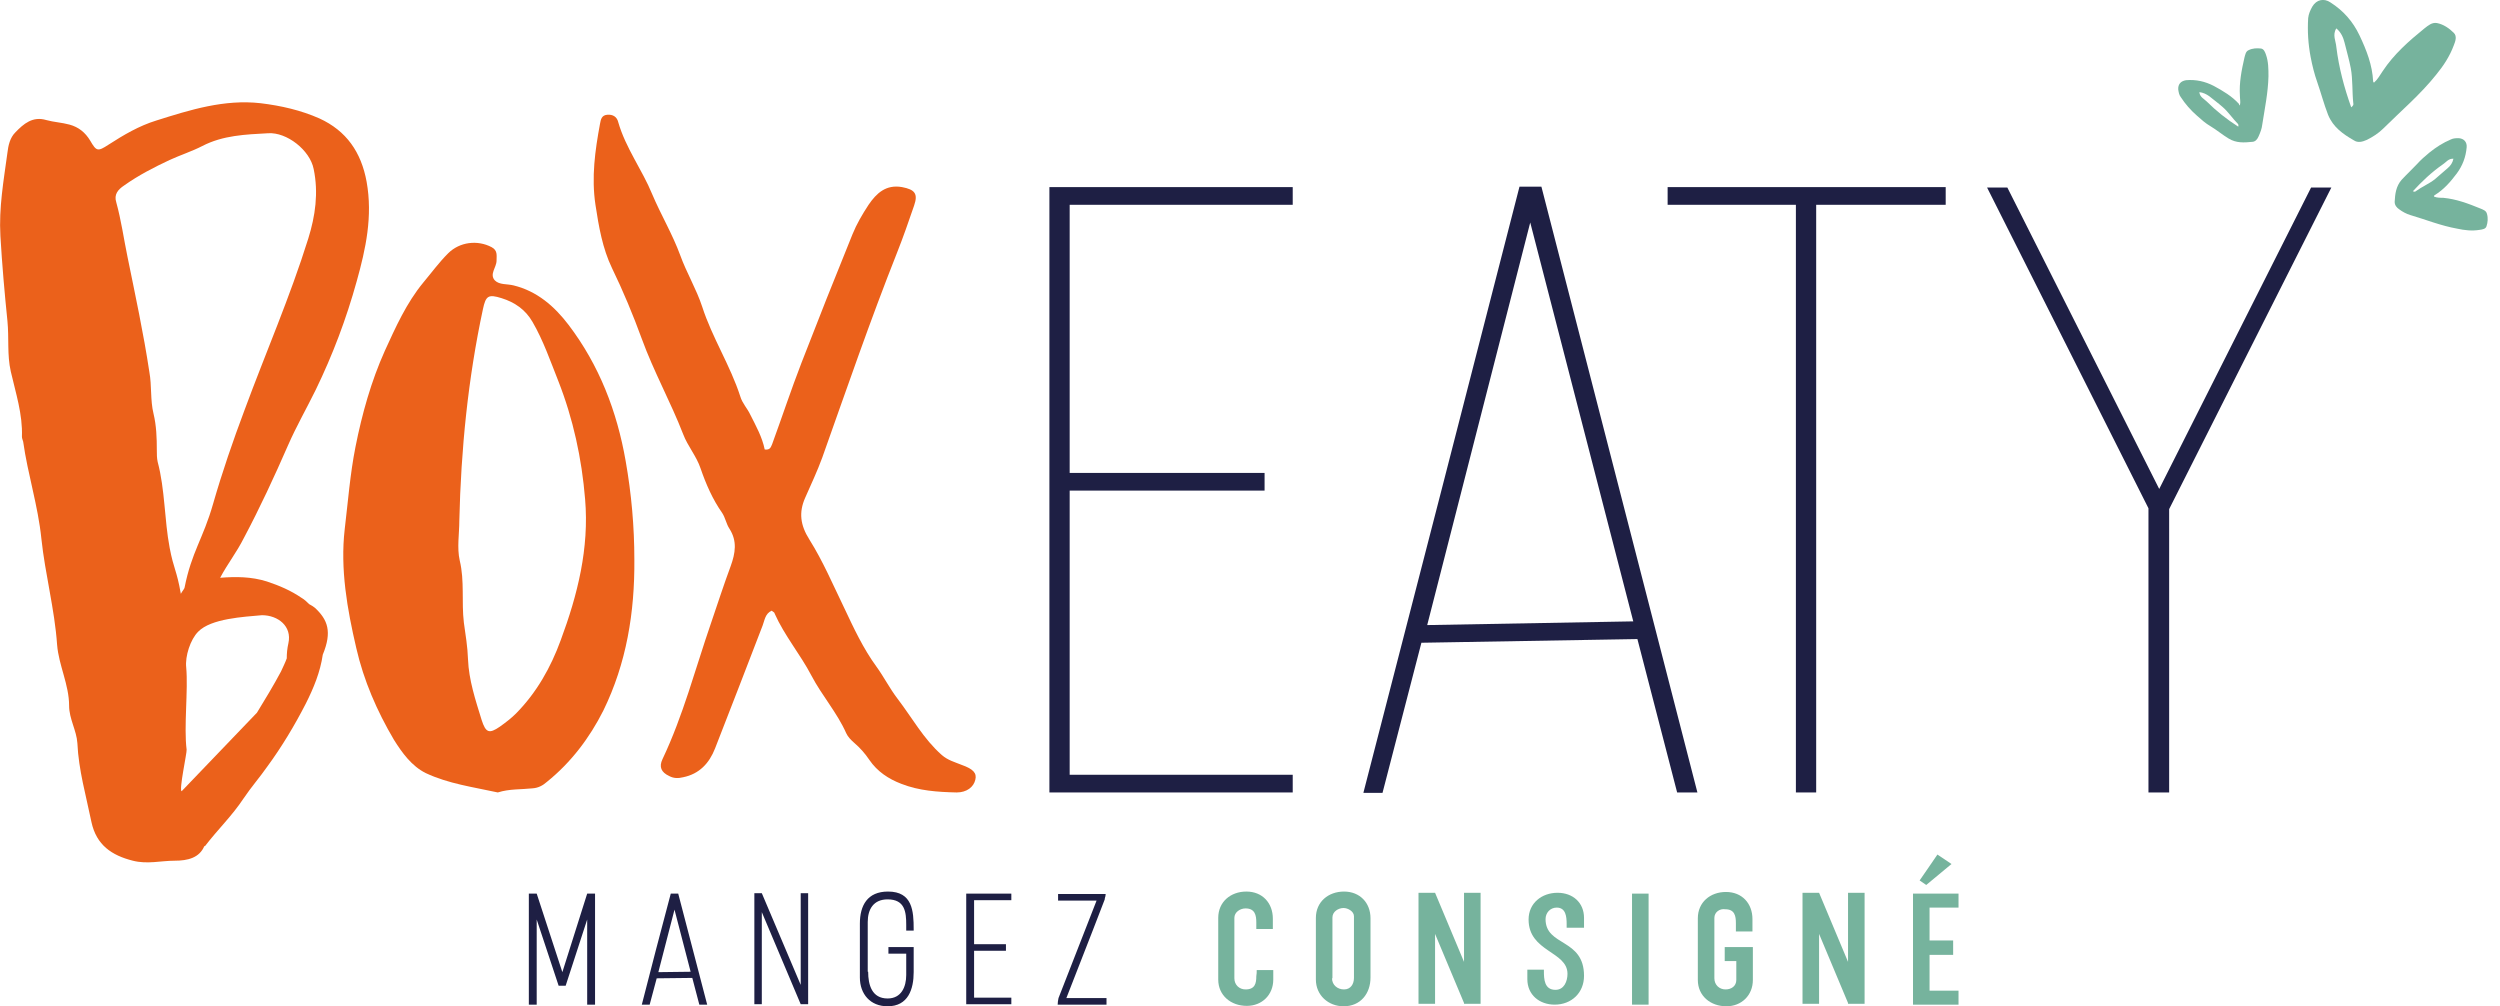 <svg width="159" height="64" viewBox="0 0 159 64" fill="none" xmlns="http://www.w3.org/2000/svg">
<g clip-path="url(#clip0)">
<path d="M33.66 56.834H34.134L35.766 61.829L37.345 56.834H37.845V63.895H37.345V58.481L35.976 62.692H35.529L34.134 58.481V63.895H33.634V56.834H33.66Z" fill="#1E1F44"/>
<path d="M40.819 63.895C41.424 61.541 42.029 59.188 42.661 56.834H43.135L44.977 63.895H44.477L44.03 62.195L41.766 62.221L41.319 63.895H40.819ZM43.924 61.803L42.898 57.854L41.871 61.829L43.924 61.803Z" fill="#1E1F44"/>
<path d="M48.451 58.011V63.869H47.977V56.807H48.451L50.925 62.64V56.807H51.398V63.869H50.925L48.451 58.011Z" fill="#1E1F44"/>
<path d="M55.215 61.803C55.215 62.64 55.452 63.503 56.452 63.503C57.32 63.503 57.636 62.771 57.636 62.012V60.652H56.504V60.234H58.11V61.829C58.11 62.901 57.767 64 56.452 64C55.346 64 54.688 63.215 54.688 62.169V58.743C54.688 57.592 55.162 56.703 56.478 56.703C58.031 56.703 58.11 57.932 58.11 59.109V59.188H57.636C57.636 59.057 57.636 58.952 57.636 58.821C57.636 58.011 57.557 57.2 56.452 57.2C55.557 57.2 55.188 57.828 55.188 58.638V61.803H55.215Z" fill="#1E1F44"/>
<path d="M61.452 56.834H64.321V57.252H61.952V60.051H63.978V60.469H61.952V63.451H64.321V63.869H61.452V56.834Z" fill="#1E1F44"/>
<path d="M70.374 63.895H67.268C67.268 63.765 67.294 63.608 67.321 63.477L69.742 57.278H67.294V56.86H70.321C70.321 56.965 70.295 57.043 70.268 57.121C70.268 57.174 70.268 57.2 70.242 57.252C70.005 57.854 69.742 58.534 69.505 59.161C68.953 60.6 68.374 62.038 67.821 63.477H70.374V63.895Z" fill="#1E1F44"/>
<path d="M79.927 61.698H80.98V62.3C80.98 63.268 80.269 63.974 79.295 63.974C78.295 63.974 77.48 63.32 77.48 62.3V58.377C77.48 57.357 78.269 56.703 79.269 56.703C80.295 56.703 80.953 57.435 80.953 58.429V59.083H79.901C79.901 58.952 79.901 58.795 79.901 58.664C79.901 58.22 79.822 57.775 79.216 57.775C78.874 57.775 78.506 58.011 78.506 58.377V62.221C78.506 62.64 78.822 62.928 79.216 62.928C79.822 62.928 79.901 62.535 79.901 62.091C79.927 61.96 79.927 61.829 79.927 61.698Z" fill="#76B39D"/>
<path d="M87.164 58.403V62.169C87.164 63.189 86.533 64 85.454 64C84.48 64 83.69 63.294 83.69 62.3V58.377C83.69 57.357 84.48 56.703 85.48 56.703C86.48 56.703 87.164 57.409 87.164 58.403ZM84.717 62.221C84.717 62.64 85.059 62.928 85.48 62.928C85.901 62.928 86.112 62.588 86.112 62.195V58.272C86.112 57.958 85.717 57.749 85.454 57.749C85.112 57.749 84.743 57.984 84.743 58.351V62.221H84.717Z" fill="#76B39D"/>
<path d="M91.27 59.397V63.843H90.217V56.781H91.27L93.112 61.175V56.781H94.165V63.843H93.112V63.791L91.27 59.397Z" fill="#76B39D"/>
<path d="M100.692 59.005H99.639C99.639 58.926 99.639 58.874 99.639 58.769C99.639 58.298 99.586 57.723 99.007 57.723C98.586 57.723 98.297 58.063 98.297 58.455C98.297 60.208 100.744 59.658 100.744 62.065C100.744 63.137 99.955 63.895 98.876 63.895C97.902 63.895 97.139 63.268 97.139 62.274V61.672H98.192C98.192 61.698 98.192 61.725 98.192 61.751C98.192 62.274 98.218 62.954 98.928 62.954C99.481 62.954 99.692 62.405 99.692 61.934C99.692 60.495 97.218 60.548 97.218 58.481C97.218 57.435 98.06 56.781 99.06 56.781C100.034 56.781 100.744 57.409 100.744 58.377V59.005H100.692Z" fill="#76B39D"/>
<path d="M103.797 63.895V56.834H104.85V63.895H103.797Z" fill="#76B39D"/>
<path d="M109.034 58.377V62.221C109.034 62.64 109.35 62.928 109.745 62.928C110.113 62.928 110.429 62.718 110.429 62.326V61.123H109.692V60.234H111.482V62.326C111.482 63.294 110.771 64 109.798 64C108.798 64 107.982 63.346 107.982 62.326V58.403C107.982 57.383 108.771 56.729 109.771 56.729C110.798 56.729 111.456 57.461 111.456 58.455V59.24H110.403C110.403 59.083 110.403 58.9 110.403 58.717C110.403 58.246 110.324 57.828 109.719 57.828C109.377 57.775 109.034 58.011 109.034 58.377Z" fill="#76B39D"/>
<path d="M115.693 59.397V63.843H114.64V56.781H115.693L117.535 61.175V56.781H118.588V63.843H117.535V63.791L115.693 59.397Z" fill="#76B39D"/>
<path d="M124.22 60.731H122.72V63.006H124.562V63.895H121.667V56.834H124.562V57.723H122.72V59.815H124.22V60.731ZM124.115 54.951L122.509 56.284L122.088 55.997C122.535 55.343 122.799 54.977 123.22 54.349L124.115 54.951Z" fill="#76B39D"/>
<path d="M154.801 12.502C154.985 12.58 155.196 12.58 155.38 12.58C156.222 12.659 156.985 12.947 157.749 13.26C157.933 13.339 158.117 13.391 158.17 13.6C158.249 13.862 158.222 14.15 158.143 14.385C158.091 14.568 157.88 14.594 157.696 14.62C157.222 14.699 156.748 14.646 156.275 14.542C155.248 14.359 154.275 13.966 153.301 13.679C153.038 13.6 152.801 13.47 152.59 13.313C152.432 13.208 152.301 13.051 152.301 12.842C152.327 12.345 152.38 11.848 152.748 11.43C153.064 11.089 153.406 10.776 153.722 10.436C153.959 10.174 154.222 9.939 154.511 9.703C154.933 9.363 155.38 9.076 155.88 8.866C156.038 8.788 156.222 8.788 156.38 8.788C156.722 8.814 156.906 9.049 156.88 9.363C156.827 9.991 156.617 10.54 156.248 11.037C155.854 11.56 155.433 12.057 154.827 12.423C154.801 12.45 154.801 12.476 154.801 12.502ZM156.038 10.096C155.722 10.069 155.564 10.331 155.354 10.462C154.643 10.959 154.038 11.534 153.459 12.162C153.564 12.214 153.617 12.188 153.643 12.162C154.038 11.874 154.485 11.691 154.854 11.403C155.143 11.168 155.38 10.933 155.669 10.697C155.854 10.54 155.985 10.357 156.038 10.096Z" fill="#76B39D"/>
<path d="M142.458 6.696C142.511 6.486 142.458 6.303 142.458 6.094C142.405 5.257 142.563 4.472 142.747 3.662C142.8 3.479 142.826 3.269 143.011 3.191C143.274 3.06 143.537 3.06 143.8 3.086C143.984 3.112 144.063 3.322 144.116 3.479C144.274 3.923 144.274 4.394 144.274 4.865C144.248 5.911 144.037 6.905 143.879 7.925C143.853 8.186 143.748 8.448 143.642 8.683C143.563 8.866 143.432 9.023 143.221 9.023C142.721 9.076 142.221 9.102 141.747 8.814C141.353 8.579 140.984 8.265 140.589 8.029C140.274 7.846 140.01 7.611 139.747 7.376C139.326 7.009 138.984 6.617 138.695 6.172C138.589 6.042 138.563 5.859 138.537 5.702C138.51 5.362 138.695 5.152 139.037 5.1C139.668 5.048 140.247 5.179 140.8 5.466C141.379 5.78 141.958 6.12 142.405 6.617C142.405 6.696 142.432 6.696 142.458 6.696ZM139.879 5.859C139.905 6.172 140.168 6.277 140.353 6.46C140.958 7.062 141.616 7.585 142.353 8.056C142.379 7.951 142.353 7.899 142.326 7.873C141.984 7.532 141.721 7.114 141.353 6.8C141.089 6.565 140.8 6.356 140.511 6.12C140.326 5.989 140.116 5.885 139.879 5.859Z" fill="#76B39D"/>
<path d="M150.985 5.257C151.222 5.048 151.38 4.76 151.538 4.525C152.248 3.452 153.196 2.615 154.196 1.805C154.433 1.622 154.669 1.412 154.985 1.465C155.406 1.543 155.775 1.805 156.064 2.092C156.275 2.302 156.169 2.615 156.064 2.877C155.801 3.583 155.406 4.185 154.933 4.76C153.932 6.016 152.696 7.062 151.564 8.186C151.274 8.474 150.906 8.709 150.538 8.893C150.248 9.023 149.959 9.102 149.695 8.919C149.011 8.526 148.379 8.082 148.064 7.297C147.8 6.617 147.616 5.911 147.379 5.231C147.195 4.708 147.064 4.185 146.958 3.635C146.8 2.799 146.748 1.988 146.8 1.151C146.827 0.889 146.932 0.654 147.064 0.418C147.327 -0.026 147.801 -0.131 148.222 0.157C149.037 0.68 149.643 1.36 150.064 2.249C150.511 3.191 150.88 4.132 150.932 5.179C150.932 5.205 150.959 5.231 150.985 5.257ZM148.59 1.805C148.327 2.223 148.564 2.615 148.59 2.982C148.748 4.289 149.09 5.571 149.537 6.826C149.669 6.722 149.695 6.643 149.669 6.565C149.59 5.832 149.643 5.074 149.511 4.342C149.406 3.792 149.248 3.269 149.116 2.72C149.037 2.406 148.906 2.066 148.59 1.805Z" fill="#76B39D"/>
<path d="M31.66 50.4C30.108 50.06 28.528 49.85 27.081 49.17C26.186 48.726 25.581 47.889 25.055 47.052C23.976 45.221 23.133 43.286 22.66 41.219C22.081 38.735 21.633 36.198 21.923 33.661C22.133 31.909 22.265 30.156 22.607 28.43C23.028 26.311 23.607 24.245 24.476 22.31C25.16 20.819 25.844 19.276 26.923 17.968C27.449 17.34 27.923 16.687 28.502 16.111C29.239 15.379 30.371 15.248 31.265 15.719C31.66 15.928 31.581 16.242 31.581 16.582C31.581 17 31.108 17.445 31.476 17.837C31.765 18.125 32.239 18.047 32.66 18.151C34.16 18.517 35.266 19.485 36.161 20.662C38.108 23.225 39.24 26.154 39.792 29.319C40.161 31.412 40.345 33.504 40.345 35.596C40.371 38.944 39.845 42.187 38.371 45.195C37.503 46.921 36.319 48.49 34.792 49.72C34.529 49.955 34.239 50.112 33.871 50.138C33.16 50.217 32.397 50.164 31.66 50.4ZM29.213 33.112C29.213 33.949 29.055 34.838 29.239 35.649C29.555 36.956 29.344 38.29 29.502 39.598C29.608 40.356 29.739 41.141 29.765 41.926C29.818 43.26 30.239 44.515 30.634 45.797C30.897 46.607 31.108 46.686 31.792 46.215C32.16 45.953 32.502 45.692 32.818 45.378C34.134 44.044 35.029 42.449 35.66 40.722C36.74 37.819 37.477 34.864 37.213 31.752C37.003 29.162 36.45 26.625 35.503 24.219C35.003 22.964 34.555 21.656 33.871 20.479C33.423 19.694 32.739 19.224 31.897 18.962C31.055 18.701 30.897 18.805 30.713 19.668C29.765 24.088 29.318 28.587 29.213 33.112Z" fill="#EB611B"/>
<path d="M49.083 38.839C48.661 39.023 48.635 39.441 48.504 39.781C47.504 42.37 46.504 44.986 45.477 47.601C45.109 48.543 44.477 49.223 43.451 49.432C43.135 49.51 42.845 49.51 42.556 49.353C42.056 49.118 41.898 48.778 42.135 48.281C43.451 45.509 44.214 42.553 45.214 39.65C45.635 38.421 46.03 37.192 46.477 35.989C46.767 35.178 46.898 34.419 46.398 33.635C46.188 33.321 46.135 32.928 45.925 32.615C45.319 31.752 44.898 30.784 44.556 29.79C44.293 29.005 43.74 28.378 43.451 27.619C42.661 25.579 41.582 23.644 40.819 21.551C40.266 20.034 39.635 18.517 38.924 17.053C38.319 15.797 38.082 14.411 37.871 13.025C37.608 11.273 37.845 9.573 38.161 7.873C38.213 7.585 38.266 7.323 38.634 7.297C38.977 7.271 39.24 7.428 39.319 7.768C39.792 9.416 40.845 10.802 41.477 12.345C42.029 13.653 42.766 14.882 43.266 16.242C43.661 17.34 44.293 18.387 44.661 19.511C45.293 21.473 46.451 23.251 47.082 25.213C47.214 25.658 47.53 25.971 47.714 26.364C48.083 27.096 48.477 27.802 48.635 28.587C49.004 28.639 49.03 28.404 49.109 28.247C49.74 26.521 50.319 24.768 50.977 23.068C52.03 20.348 53.109 17.628 54.215 14.908C54.478 14.254 54.846 13.627 55.241 13.025C55.741 12.293 56.346 11.717 57.373 11.9C58.188 12.057 58.399 12.319 58.136 13.077C57.794 14.071 57.452 15.065 57.057 16.059C55.346 20.374 53.846 24.742 52.293 29.11C51.977 29.973 51.583 30.81 51.214 31.647C50.793 32.589 50.898 33.399 51.477 34.315C52.346 35.701 52.978 37.192 53.688 38.656C54.294 39.938 54.899 41.246 55.741 42.396C56.215 43.05 56.583 43.783 57.083 44.437C58.004 45.64 58.741 47 59.899 48.02C60.294 48.36 60.715 48.464 61.162 48.647C61.899 48.909 62.136 49.17 62.031 49.589C61.926 50.06 61.478 50.4 60.847 50.4C59.636 50.373 58.452 50.295 57.32 49.85C56.504 49.537 55.794 49.066 55.294 48.334C55.03 47.941 54.715 47.575 54.346 47.261C54.136 47.078 53.925 46.869 53.82 46.633C53.241 45.326 52.267 44.227 51.609 42.972C50.898 41.612 49.898 40.435 49.267 39.023C49.267 38.944 49.161 38.918 49.083 38.839Z" fill="#EB611B"/>
<path d="M82.217 11.9V13.025H68.031V30.078H80.427V31.202H68.031V49.275H82.217V50.4H66.742V11.9H82.217Z" fill="#1E1F44"/>
<path d="M86.717 50.4C90.033 37.584 93.349 24.69 96.639 11.874H98.034L107.955 50.4H106.666L104.139 40.644L90.401 40.879L87.928 50.426H86.717V50.4ZM103.876 39.519L97.323 14.15L90.77 39.755L103.876 39.519Z" fill="#1E1F44"/>
<path d="M115.509 50.4H114.219V13.025H106.061V11.9H123.746V13.025H115.509V50.4Z" fill="#1E1F44"/>
<path d="M137.931 50.4H136.642V32.327L126.378 11.927H127.667L137.326 31.098L146.985 11.927H148.274L137.958 32.379V50.4H137.931Z" fill="#1E1F44"/>
<path d="M18.317 28.325C18.843 27.122 19.502 25.971 20.08 24.794C21.16 22.571 22.028 20.27 22.686 17.89C23.265 15.823 23.712 13.757 23.317 11.56C22.975 9.677 22.028 8.317 20.317 7.533C19.133 7.009 17.87 6.722 16.58 6.565C14.264 6.303 12.106 6.983 9.948 7.663C8.843 8.003 7.869 8.579 6.895 9.206C6.211 9.651 6.132 9.625 5.737 8.945C5.421 8.422 5 8.082 4.421 7.925C3.948 7.794 3.421 7.768 2.948 7.637C2.079 7.376 1.5 7.873 0.974 8.422C0.632 8.762 0.526 9.259 0.474 9.703C0.237 11.456 -0.079 13.208 0.026 15.013C0.132 16.817 0.289 18.622 0.474 20.427C0.579 21.499 0.447 22.571 0.684 23.617C1 25.004 1.447 26.338 1.395 27.776C1.395 27.881 1.447 27.985 1.474 28.09C1.763 30.156 2.421 32.17 2.632 34.262C2.869 36.512 3.474 38.735 3.632 41.01C3.737 42.318 4.395 43.547 4.395 44.881C4.395 45.718 4.869 46.45 4.921 47.261C5 48.987 5.474 50.609 5.816 52.283C6.132 53.748 7.106 54.401 8.448 54.741C9.369 54.977 10.238 54.741 11.106 54.741C11.948 54.741 12.685 54.558 13.001 53.8L13.027 53.826C13.87 52.727 14.738 51.917 15.501 50.766C15.975 50.06 16.527 49.432 17.001 48.752C17.922 47.496 18.738 46.136 19.449 44.75C19.949 43.757 20.37 42.736 20.528 41.638C21.133 40.173 20.844 39.415 20.028 38.656C19.922 38.578 19.817 38.499 19.659 38.421C19.528 38.29 19.37 38.133 19.186 38.029C18.501 37.558 17.765 37.244 16.975 36.982C15.975 36.669 15.001 36.669 14.001 36.747C14.501 35.806 15.027 35.178 15.527 34.184C16.527 32.301 17.449 30.313 18.317 28.325ZM7.895 11.796C8.816 11.142 9.79 10.645 10.79 10.174C11.475 9.86 12.211 9.625 12.869 9.285C14.185 8.605 15.606 8.553 17.054 8.474C18.238 8.396 19.712 9.546 19.949 10.749C20.265 12.267 20.054 13.731 19.607 15.17C18.449 18.884 16.896 22.441 15.554 26.076C14.817 28.038 14.133 30.025 13.554 32.039C12.922 34.262 12.185 35.099 11.738 37.375C11.711 37.479 11.632 37.532 11.501 37.767C11.238 36.25 11.053 36.224 10.79 34.838C10.448 33.033 10.501 31.15 10.027 29.372C9.974 29.136 9.974 28.875 9.974 28.639C9.974 27.855 9.948 27.07 9.764 26.311C9.553 25.448 9.659 24.533 9.501 23.67C9.132 21.211 8.606 18.779 8.106 16.32C7.869 15.17 7.711 14.019 7.395 12.868C7.237 12.371 7.501 12.057 7.895 11.796ZM11.553 50.321C11.369 50.269 11.896 47.863 11.869 47.68C11.685 46.241 11.975 43.887 11.843 42.449C11.764 41.743 12.106 40.67 12.606 40.173C13.422 39.336 15.501 39.232 16.659 39.127C17.686 39.127 18.58 39.833 18.343 40.906C18.265 41.246 18.238 41.559 18.238 41.873C18.133 42.161 18.001 42.423 17.87 42.71C17.396 43.599 16.87 44.463 16.343 45.326L11.553 50.321Z" fill="#EB611B"/>
</g>
<defs>
<clipPath id="clip0">
<rect width="158.222" height="64" fill="white"/>
</clipPath>
</defs>
</svg>
